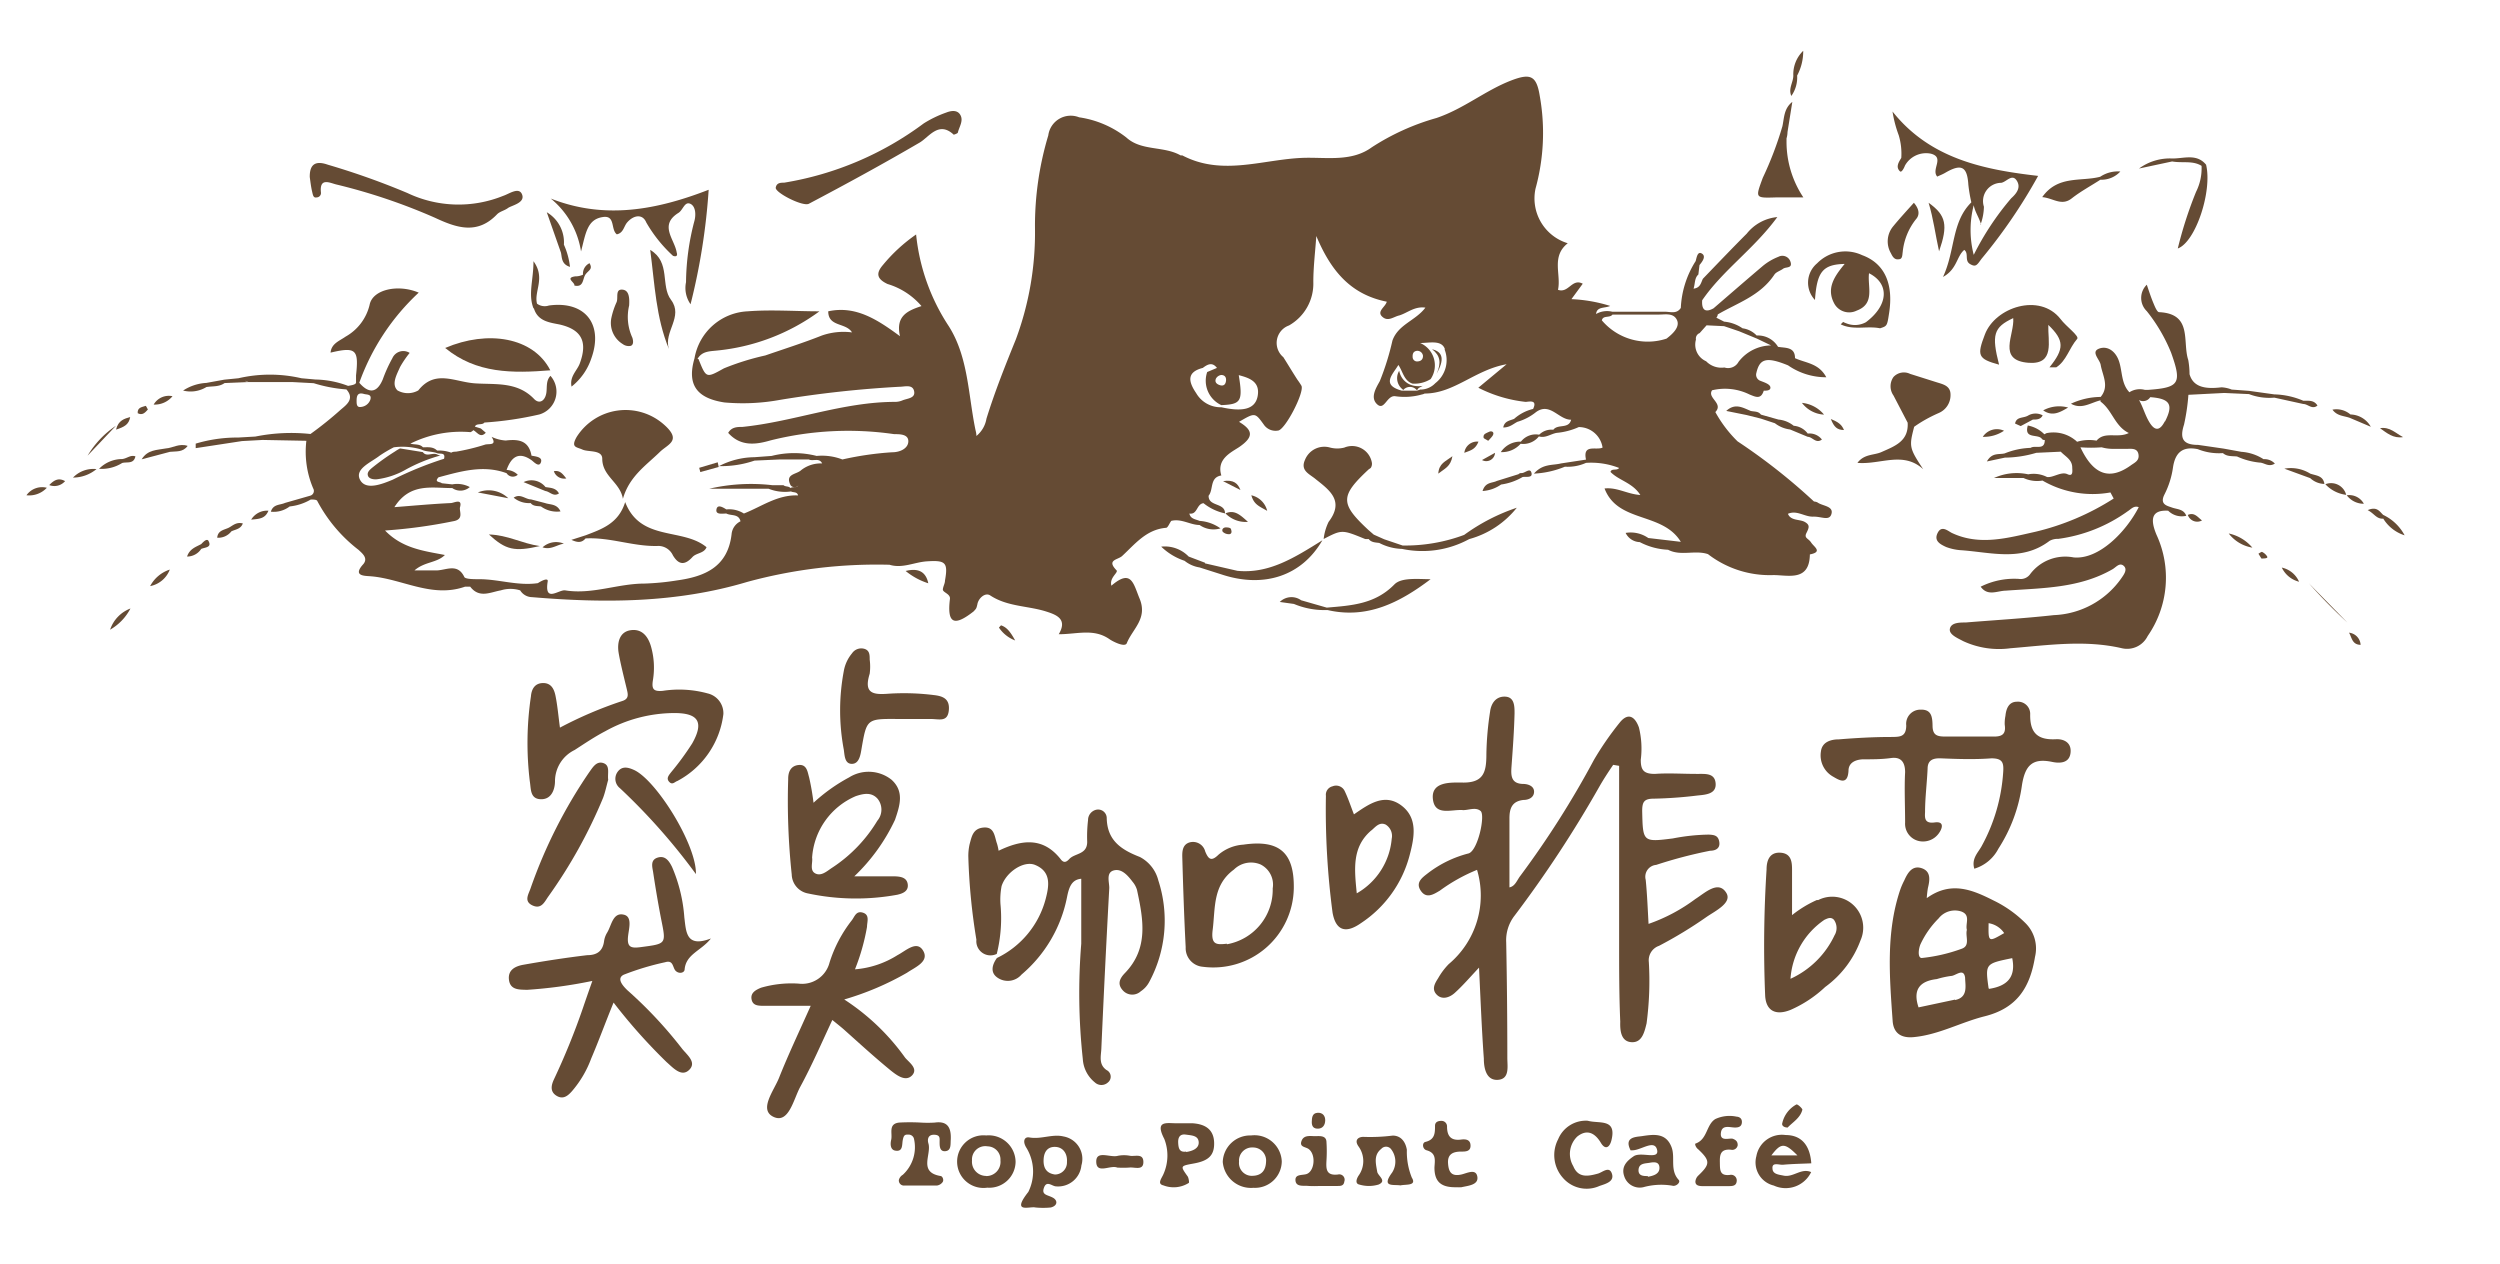 <svg id="圖層_1" data-name="圖層 1" xmlns="http://www.w3.org/2000/svg" viewBox="0 0 176.67 89.33"><defs><style>.cls-1{fill:#654b34;}</style></defs><title>LOGO</title><path class="cls-1" d="M98.88,26.2a1,1,0,0,0,.26,1.33.53.53,0,0,1,0,.06.63.63,0,0,1,1,0,.44.44,0,0,1,.15-.19l.25-.13a1.81,1.81,0,0,1-.56,0A1.3,1.3,0,0,1,98.88,26.2Z"/><path class="cls-1" d="M101.52,26.42c.56-1,.47-1.55-.32-1.74C101.78,25.12,101.87,25.63,101.52,26.42Z"/><path class="cls-1" d="M31.12,32.19a.69.69,0,0,1-.24-.08c-.33-.14-.74.2-1-.16l-1.61-.26a3.11,3.11,0,0,0-.35.21,16.45,16.45,0,0,0-1.65,1.18c-.16.14-.34.3-.27.53s.39.28.63.26a5.49,5.49,0,0,0,2-.66A11.29,11.29,0,0,1,31.12,32.19Z"/><path class="cls-1" d="M115.36,73.65c.68,0,.85-.71,1-1.33a22.75,22.75,0,0,0,.16-4.33,1.08,1.08,0,0,1,.72-1.15,30.21,30.21,0,0,0,3.37-2.05c.63-.43,1.82-1,1.38-1.7-.56-.9-1.49,0-2.18.44a12.27,12.27,0,0,1-3.31,1.76c-.06-1.08-.1-2.1-.2-3.11a.84.84,0,0,1,.74-1.06,32.6,32.6,0,0,1,3.81-1c.33,0,.72-.13.65-.61s-.37-.51-.75-.53a14.2,14.2,0,0,0-2.53.27c-2.13.27-2.12.25-2.17-1.93,0-.66.14-.88.83-.88a29.93,29.93,0,0,0,3.05-.22c.58-.06,1.37-.09,1.31-.86s-.78-.66-1.35-.67c-1,0-2-.07-2.94,0-.8,0-1-.27-1-1a6.23,6.23,0,0,0-.13-2.28c-.28-.78-.77-1.09-1.37-.33a21.43,21.43,0,0,0-1.81,2.62,65.47,65.47,0,0,1-5.19,8.18c-.24.3-.37.75-.78.83,0-1.66,0-3.28,0-4.89,0-.74.22-1.21,1-1.29.34,0,.73-.16.74-.57s-.42-.55-.73-.56c-.94,0-.91-.63-.86-1.3.09-1.23.18-2.46.21-3.69,0-.49,0-1.15-.66-1.18s-1,.48-1.07,1.07a21.62,21.62,0,0,0-.26,3c0,1.27-.19,2.06-1.78,2-.74,0-2.14-.07-2,1.17s1.34.7,2.14.78c.41,0,.88-.23,1.23.06s-.19,2.81-.85,3a7.93,7.93,0,0,0-2.85,1.38c-.38.3-.93.65-.53,1.25s.91.26,1.35,0a12.27,12.27,0,0,1,2.63-1.47,6.33,6.33,0,0,1-2,6.66,4.83,4.83,0,0,0-.75,1c-.23.36-.48.77-.1,1.16s.91.2,1.26-.11c.58-.52,1.09-1.12,1.73-1.8.11,2.27.19,4.36.34,6.43,0,.66.16,1.56,1,1.5s.66-.95.66-1.54q0-4.09-.08-8.18a2.83,2.83,0,0,1,.59-1.88A82.71,82.71,0,0,0,113,55.63c.3-.53.64-1.05,1-1.58l.42.07c0,4.15,0,8.3,0,12.46,0,1.87,0,3.75.08,5.62C114.48,72.82,114.54,73.65,115.36,73.65Z"/><path class="cls-1" d="M48.36,64.83a11,11,0,0,0-.87-3.57c-.19-.38-.46-.82-1-.66s-.4.64-.34,1c.17,1.13.36,2.26.58,3.39.35,1.74.36,1.7-1.44,1.94-.73.1-1,0-.9-.82.06-.51.3-1.33-.3-1.47-.78-.19-.87.75-1.18,1.26a1.57,1.57,0,0,0-.22.6c-.09.71-.5,1-1.19,1-1.52.18-3,.41-4.53.68-.55.1-1.1.36-1,1.08s.75.67,1.27.69a33.23,33.23,0,0,0,4.62-.63c-.25.71-.46,1.31-.66,1.9a49.68,49.68,0,0,1-2.06,5.07c-.17.37-.3.84.18,1.14s.82,0,1.11-.33a7.52,7.52,0,0,0,1.35-2.3c.54-1.26,1-2.54,1.58-3.95a39.19,39.19,0,0,0,3.75,4.21c.45.39,1.05,1.09,1.6.54s-.2-1.08-.54-1.53A30.12,30.12,0,0,0,44.36,70c-.36-.34-.81-.86-.28-1.12A19.05,19.05,0,0,1,47,68c.61-.19.52.4.76.62s.6.13.62-.1c.09-1.1,1.17-1.32,1.86-2.2C48.47,67,48.49,65.84,48.36,64.83Z"/><path class="cls-1" d="M145.29,52.24c-1.33.07-1.85-.48-1.82-1.79a.86.86,0,0,0-.94-.86c-.56,0-.76.48-.81,1a2.65,2.65,0,0,0-.05.63c.11.72-.25.85-.88.83-1.11,0-2.21,0-3.32,0-.54,0-.89-.07-.9-.74s-.08-1.19-.86-1.16a1,1,0,0,0-1,1.11c0,.85-.49.81-1.07.82-1.23,0-2.47.07-3.7.17-.54,0-1.18.17-1.26.86a1.72,1.72,0,0,0,.82,1.75c.42.24,1.07.7,1.13-.39,0-.57.48-.78,1-.81.68,0,1.36,0,2-.09s1,.21,1,1c-.06,1.19,0,2.38,0,3.57a1.25,1.25,0,0,0,1,1.3,1.37,1.37,0,0,0,1.36-.52c.26-.34.46-.9-.27-.8s-.7-.33-.68-.73c0-1,.13-2,.18-3.06,0-.6.36-.76.93-.74,1.19.05,2.39.09,3.58,0,.8,0,.88.32.83,1a12.51,12.51,0,0,1-1.53,5.22c-.25.45-.72.87-.51,1.58a2.83,2.83,0,0,0,1.7-1.41,11.06,11.06,0,0,0,1.67-4.51c.22-1.36.72-1.92,2.12-1.63.51.11,1.22.12,1.31-.63S145.82,52.21,145.29,52.24Z"/><path class="cls-1" d="M50,49a7.61,7.61,0,0,0-3.16-.18c-.66.06-.8-.12-.7-.75a5.44,5.44,0,0,0-.14-2.4c-.22-.75-.68-1.26-1.46-1.13s-.94.91-.82,1.61.36,1.66.56,2.49c.09.39.22.75-.34.91a28.42,28.42,0,0,0-4.37,1.87c-.11-.81-.17-1.53-.31-2.23-.09-.46-.29-.93-.89-.92s-.81.46-.85.94a22.5,22.5,0,0,0-.08,6c.09.52,0,1.25.78,1.27s1-.74,1-1.28A2.46,2.46,0,0,1,40.61,53c.71-.46,1.42-.94,2.17-1.33a10.08,10.08,0,0,1,4.88-1.28c1.72,0,2.09.66,1.26,2.14a20,20,0,0,1-1.5,2.05c-.15.2-.36.42-.13.67s.39,0,.58-.06a6.19,6.19,0,0,0,3.25-4.73A1.44,1.44,0,0,0,50,49Z"/><path class="cls-1" d="M64.45,76c.46-.49-.2-.91-.49-1.26a15.91,15.91,0,0,0-4.3-4.11,20.18,20.18,0,0,0,4.44-1.89c.55-.38,1.59-.78,1.14-1.55s-1.22,0-1.82.31a6.57,6.57,0,0,1-3,1,15.05,15.05,0,0,0,.85-3c0-.35.21-.84-.28-1s-.59.27-.79.53a9.4,9.4,0,0,0-1.58,3,2,2,0,0,1-2.19,1.48,7.73,7.73,0,0,0-2.65.29c-.36.15-.75.35-.67.81s.47.46.81.47c1.06,0,2.12,0,3.37,0-.78,1.75-1.56,3.39-2.23,5.07-.36.92-1.47,2.28-.39,2.78s1.41-1.27,1.89-2.14c.82-1.51,1.5-3.09,2.26-4.71.33.27.56.45.78.64,1.12,1,2.21,2,3.36,2.94C63.39,76,64,76.46,64.45,76Z"/><path class="cls-1" d="M40.75,30.88c-.43.76,0,.7.41.89s1.39,0,1.4.64c0,1.26,1.26,1.66,1.46,2.84.45-1.59,1.64-2.36,2.61-3.31.56-.55,1.57-.79.32-1.91A4.09,4.09,0,0,0,40.75,30.88Z"/><path class="cls-1" d="M66,49.12a17,17,0,0,0-3.17-.1c-1.13.09-1.81,0-1.37-1.41a3.84,3.84,0,0,0,0-1c0-.31,0-.63-.35-.75a.79.79,0,0,0-.9.31,2.67,2.67,0,0,0-.58,1.25,15,15,0,0,0,0,5.56c.06.41.06,1,.57,1s.61-.62.68-1.05c.37-2.14.36-2.14,2.61-2.12h.51v0c.59,0,1.19,0,1.78,0s1.18.24,1.27-.6S66.61,49.19,66,49.12Z"/><path class="cls-1" d="M42.62,53.92c-.49-.15-.75.34-1,.68a34.9,34.9,0,0,0-4.12,8.16c-.13.41-.51.92.12,1.22s.86-.24,1.11-.6a34.94,34.94,0,0,0,3.89-7c.16-.43.25-.89.36-1.27C42.92,54.63,43.14,54.08,42.62,53.92Z"/><path class="cls-1" d="M41.06,17.77c.33-1.25.42-2.26,1.53-2.43.92-.15.55.88,1,1.22.47-.1.49-.56.73-.84.45-.52,1.09-.63,1.35,0a9.9,9.9,0,0,0,1.89,2.36c.23.08.34,0,.26-.24-.15-.94-1.27-1.93.13-2.8.31-.19.43-.82.83-.64s.41.82.28,1.26a17.5,17.5,0,0,0-.58,4.28,2,2,0,0,0,.32,1.56,45,45,0,0,0,1.28-8.09c-3.61,1.4-7.31,2.14-11.16.62A6,6,0,0,1,41.06,17.77Z"/><path class="cls-1" d="M22.39,13.95a.31.31,0,0,0,.29-.35c-.11-1.06.6-.69,1.06-.57a41.26,41.26,0,0,1,7,2.36c1.54.72,3,1.21,4.39-.25.2-.2.53-.26.77-.44s1.21-.35,1-.94-.93-.05-1.34.08a8.4,8.4,0,0,1-6.77-.2,52.76,52.76,0,0,0-5.62-2c-.91-.32-1.29,0-1.28.87.05.36.09.7.16,1S22.14,14,22.39,13.95Z"/><path class="cls-1" d="M57.16,14.4C59.81,13,62.4,11.59,65,10.07c.67-.4,1.34-1.54,2.4-.55,0,0,.27-.08.29-.15.09-.4.4-.81.19-1.22s-.67-.33-1-.2a7.87,7.87,0,0,0-1.6.77,22.62,22.62,0,0,1-9.87,4.19c-.24,0-.53,0-.59.35S56.73,14.62,57.16,14.4Z"/><path class="cls-1" d="M49.18,61.77c.05-2.08-2.81-6.65-4.38-7.36-.42-.19-.84-.29-1.15.13a.84.84,0,0,0,.16,1.16A43.54,43.54,0,0,1,49.18,61.77Z"/><path class="cls-1" d="M31.46,24.59c2.21,1.82,4.76,1.79,7.43,1.58C37.7,23.83,34.47,23.3,31.46,24.59Z"/><path class="cls-1" d="M44.18,35.48c-.47,1.52-1.65,1.91-2.8,2.35l-1,.32c.43.2.73.22,1-.1,1.75-.1,3.42.6,5.17.53a1.14,1.14,0,0,1,1,.66c.42.71.86.7,1.38.13.28-.31.82-.25,1-.7C48.24,37.27,45.26,38.29,44.18,35.48Z"/><path class="cls-1" d="M137,29.19a1.37,1.37,0,0,0,.84-1.3c0-.6-.47-.72-.93-.86l-1.93-.61a1,1,0,0,0-1.17.22,1.13,1.13,0,0,0,0,1.31l1,1.92c.08,1.32-.92,1.66-1.86,2.08-.52.23-1.21.12-1.69.76,1.64.14,3.23-.85,4.65.45-1-1.51-1-1.61-.64-3C135.76,29.81,136.34,29.48,137,29.19Z"/><path class="cls-1" d="M66.06,79.33a7.85,7.85,0,0,1-1,0h0a13.82,13.82,0,0,0-1.52,0c-.79.09-.46.77-.56,1.21-.07.29-.07.7.27.77.58.11.48-.42.55-.76s.15-.38.41-.37a.39.39,0,0,1,.37.26,2.65,2.65,0,0,1-.78,2.58.6.6,0,0,0-.28.37.36.36,0,0,0,.4.39c.76,0,1.53,0,2.29,0a.6.6,0,0,0,.4-.24c.11-.15,0-.4-.12-.43-1.62-.26-.65-1.52-.88-2.3-.08-.26-.05-.63.4-.62s.39.25.39.52,0,.69.42.64.34-.5.37-.83C67.22,79.73,67,79.2,66.06,79.33Z"/><path class="cls-1" d="M111.46,80.32c.65-.52,1.22-.31,1.67.44.31.52.62.34.75-.19.38-1.56-.88-1.14-1.68-1.37a2.12,2.12,0,0,0-2.09,1.31,2.42,2.42,0,0,0,.35,2.74,2.21,2.21,0,0,0,2.57.56c.43-.15,1.07-.3.88-.87s-.68-.08-1,0c-.69.19-1.38.32-1.73-.53A1.7,1.7,0,0,1,111.46,80.32Z"/><path class="cls-1" d="M99.42,81.25c-.1-.58-.43-1-1-1a12.7,12.7,0,0,1-2.08.09c-.33,0-.66.21-.34.67a1.76,1.76,0,0,1,0,2.08c-.16.26-.23.56.06.62a2.36,2.36,0,0,0,1.36,0c.59-.26,0-.58-.09-.88-.09-.56-.29-1.19.28-1.64a.45.45,0,0,1,.68,0,1.43,1.43,0,0,1,.09,1.67c-.79,1.07.08.83.59.91.37-.09,1.17.05.8-.55A4.88,4.88,0,0,1,99.42,81.25Z"/><path class="cls-1" d="M122.71,78.91a2.38,2.38,0,0,0-1.49.17c-.65.4-.55,1.43-1.39,1.73-.09,0,0,.28.18.41.86.81.85,1.05,0,1.86a.66.66,0,0,0-.2.42c0,.27.24.31.45.32s.59,0,.89,0h1c.26,0,.55,0,.58-.35a.4.4,0,0,0-.49-.44c-.72.08-.69-.36-.7-.86s0-1,.79-.92a.39.39,0,0,0,.47-.32c0-.25-.11-.36-.33-.45s-.92.23-.86-.4.63-.4,1-.4c.23,0,.44-.05.48-.31S123,78.93,122.71,78.91Z"/><path class="cls-1" d="M103.27,83c-.68.15-.9-.15-.94-.8s.36-.82.94-.82c.29,0,.66,0,.65-.43s-.36-.46-.66-.42c-.74.1-1-.26-1-.92a.39.39,0,0,0-.4-.4c-.24,0-.44.08-.45.33,0,.52,0,1-.69,1.16-.24.07-.2.51.1.59.72.2.57.75.55,1.23,0,1.09.58,1.4,1.56,1.38a3.23,3.23,0,0,0,.34,0c.49-.11,1.23-.16,1.13-.75S103.67,82.91,103.27,83Z"/><path class="cls-1" d="M37.73,21.79c.27.91,1.1,1,1.81,1.14,1.57.36,2,1.22,1.43,2.76-.19.51-.73.91-.58,1.63a4.26,4.26,0,0,0,1.4-2c.87-2.42-.46-4.08-3-3.73a.92.92,0,0,1-.84-.13c-.23-.87.62-1.81-.25-3,0,1.34-.39,2.32,0,3.33Z"/><path class="cls-1" d="M125.53,13.95c.59,0,1.17,0,1.91,0A7.08,7.08,0,0,1,126.25,10l0-.22a1.67,1.67,0,0,0,.07-.45l.34-2.13c-.6.47-.57,1.12-.7,1.72a24.64,24.64,0,0,1-1.39,3.65C124.05,14,124,14,125.53,13.95Z"/><path class="cls-1" d="M94.55,83c-.86.1-.84-.42-.81-1a9.91,9.91,0,0,0,0-1.27c0-.48-.43-.45-.76-.44s-.83-.12-1,.33.26.41.5.58c.55.41.41,1.63-.19,1.78-.32.08-.79,0-.74.46s.59.33.94.37a7.58,7.58,0,0,0,.76,0h0c.42,0,.85,0,1.27,0,.21,0,.44,0,.48-.31A.38.38,0,0,0,94.55,83Z"/><path class="cls-1" d="M47.42,21.19c-.76-1,0-2.66-1.47-3.53.32,2.44.4,4.76,1.32,7C46.88,23.44,48.32,22.39,47.42,21.19Z"/><path class="cls-1" d="M101.1,40.93c-.89,0-2.06-.14-2.56.37-1.38,1.41-3.06,1.49-4.78,1.64l-1.81-.52a1.17,1.17,0,0,0-1.51.12l1,.14a5.59,5.59,0,0,0,2.37.43C96.62,43.76,98.92,42.58,101.1,40.93Z"/><path class="cls-1" d="M85.16,39.77,84,39.33a2.34,2.34,0,0,0-1.94-.7,4.32,4.32,0,0,0,1.65,1,2.24,2.24,0,0,0,1.06.47l1.54.49c3,1,5.68.12,7.14-2.41-2,1.25-3.78,2.37-6,2.16l-2.3-.53Z"/><path class="cls-1" d="M44,20.47c-.55-.06-.29.58-.43.89a5.3,5.3,0,0,0-.36,1.08A1.75,1.75,0,0,0,44,24.31a.72.72,0,0,0,.58.13c.21-.09.17-.37.11-.57a3.51,3.51,0,0,1-.23-2.28C44.49,21.08,44.47,20.52,44,20.47Z"/><path class="cls-1" d="M134.19,18.32c.26,0,.24-.32.27-.51a4.42,4.42,0,0,1,.94-2.32c.27-.3.24-.71-.15-1.16-.52.58-1,1.1-1.46,1.66a1.66,1.66,0,0,0-.16,1.91C133.74,18.13,133.88,18.38,134.19,18.32Z"/><path class="cls-1" d="M146.43,14c.63-.49,1.34-.87,2-1.3a1.81,1.81,0,0,0,1.41-.58,2.23,2.23,0,0,0-1.42.37c-1.36.36-3-.12-4.1,1.44C145.11,14,145.69,14.6,146.43,14Z"/><path class="cls-1" d="M79.87,81.68a2.25,2.25,0,0,0-.88,0c-.53.15-1.55-.43-1.52.44s1,.19,1.48.39a6.73,6.73,0,0,0,.85,0c.37-.05,1,.24,1-.39S80.23,81.73,79.87,81.68Z"/><path class="cls-1" d="M103.85,38.09a6.48,6.48,0,0,0,3.34-2.21,13.76,13.76,0,0,0-3.72,1.92,11.91,11.91,0,0,1-4.35.75l-1.3-.44-.74-.33-.38-.33c-2-1.86-2-2.39,0-4.26.06-.06.16-.09.19-.16a.53.53,0,0,0,.06-.32A1.42,1.42,0,0,0,95,31.63a2,2,0,0,1-1,0,1.47,1.47,0,0,0-1.78.87c-.35.78.34,1,.78,1.38,1,.79,2,1.54.89,3a3.7,3.7,0,0,0-.35,1.21c1.29-.67,1.29-.67,2.93,0a1.09,1.09,0,0,0,.25,0c.19.25.48.24.75.28h0a3.71,3.71,0,0,0,1.61.42,6.9,6.9,0,0,0,4.72-.68Z"/><path class="cls-1" d="M136.29,14.33c.34,1.11.48,2.26.74,3.43C137.67,15.92,137.54,15.22,136.29,14.33Z"/><path class="cls-1" d="M38.15,38.59c-1.3-.19-2.25-.78-3.6-.82C35.75,38.87,36.35,39,38.15,38.59Z"/><path class="cls-1" d="M165.89,44l-2.72-2.77A38.45,38.45,0,0,0,165.89,44Z"/><path class="cls-1" d="M127.37,78.42c0-.09-.33-.4-.42-.37a2,2,0,0,0-1,1.32c-.05.15.09.31.38.31C126.68,79.31,127.23,79,127.37,78.42Z"/><path class="cls-1" d="M92.7,79.3c0,.3.13.47.45.46s.49-.25.5-.57-.17-.58-.55-.55S92.71,79,92.7,79.3Z"/><path class="cls-1" d="M33.77,34.8l2.15.41A2,2,0,0,0,33.77,34.8Z"/><path class="cls-1" d="M126.76,30.09a2,2,0,0,0-1.08-.44l-1.24-.35c-.18-.25-.47-.2-.72-.26-.56-.23-1.1-.58-1.73,0l1.44.29,1,.25,1,.33a2.19,2.19,0,0,0,1.07.44l1.25.52c.33,0,.58.51,1,.19a1.1,1.1,0,0,0-1-.42A1.36,1.36,0,0,0,126.76,30.09Z"/><path class="cls-1" d="M6.19,32.2l2-2.11A6.67,6.67,0,0,0,6.19,32.2Z"/><path class="cls-1" d="M64,40.35a4.83,4.83,0,0,0,1.6.87C65.42,40.35,64.84,40.14,64,40.35Z"/><path class="cls-1" d="M169.82,30.89c-.52-.27-.94-.75-1.63-.63C168.68,30.6,169.12,31,169.82,30.89Z"/><path class="cls-1" d="M86.6,36.28a2,2,0,0,0,1.59.6C87.64,36.38,87.23,36,86.6,36.28Z"/><path class="cls-1" d="M86.6,36.28h0s0,0,0,0Z"/><path class="cls-1" d="M168.42,36.39c-.25-.22-.43-.63-1.1-.34.47.24.62.64,1.1.6h0a2.74,2.74,0,0,0,1.51,1.18A3.32,3.32,0,0,0,168.42,36.39Z"/><path class="cls-1" d="M158.4,31.93l-1.27-.23-1.79-.26c-1.07,0-1.32-.44-1-1.43a14.48,14.48,0,0,0,.31-2.11l2.53-.13,1.75.08a4,4,0,0,0,1.79.25l2.05.45h0c.33,0,.62.42,1,.11-.25-.41-.64-.33-1-.34a5.53,5.53,0,0,0-2.05-.45l-1.79-.25-1.22-.09a2.29,2.29,0,0,0-.72-.16c-1.13.14-2,0-2.26-.93q0-.49-.09-1c-.43-1.28.33-3.27-2.06-3.38-.14,0-.3-.39-.39-.61-.18-.42-.32-.86-.48-1.33a1.3,1.3,0,0,0,0,1.87,11.72,11.72,0,0,1,1.72,2.94c.77,2.16.59,2.46-1.61,2.62l-.25,0a1.37,1.37,0,0,0-1.09.17c-.58-.61-.49-1.45-.73-2.18s-.83-1.13-1.42-.9.05.75.12,1.14c.13.76.63,1.51,0,2.27a5.06,5.06,0,0,0-2.1.48c.76.43,1.4-.08,2.09-.24,0,0,0,.06,0,.09.83.6,1,1.74,2,2.22-.8.4-1.7-.15-2.28.54a3,3,0,0,0-1.38.08.93.93,0,0,0-.16-.14,2.44,2.44,0,0,0-2-.47l-.15.08a2.22,2.22,0,0,0-1.17-.62c-.29,1,.74.56,1,.95a.21.21,0,0,0,.2.07c0,.77-.67.34-1,.56a5.32,5.32,0,0,0-1.83.39c-.4.1-.9-.08-1.26.57l1.27-.27A8,8,0,0,0,143.9,32l1.73-.08c.31.33.79.55.81,1.08,0,.23.1.72-.34.51s-1,.26-1.44.2a2.08,2.08,0,0,0-1.33-.19,3.85,3.85,0,0,0-2.42.26H143a2.27,2.27,0,0,0,1.34.18,7.06,7.06,0,0,0,4.8.84l.23.43h0a17.89,17.89,0,0,1-5.58,2.36c-1.89.42-3.9,1-5.86.07-.28-.14-.72-.56-1,0s.17.8.61,1a3.75,3.75,0,0,0,1,.22c2.14.14,4.33.84,6.3-.66a1.21,1.21,0,0,1,.62-.14,10.86,10.86,0,0,0,4.9-1.95c.23-.14.43-.42.78-.29-.88,1.72-2.81,3.73-4.61,3.55a3.1,3.1,0,0,0-3.06,1.18.82.82,0,0,1-.79.34,5.3,5.3,0,0,0-2.71.55c.5.7,1.17.29,1.78.28,2.58-.19,5.2-.16,7.55-1.52.24-.14.49-.49.78-.23s0,.63-.18.89a6.12,6.12,0,0,1-4.76,2.59c-2.07.23-4.15.35-6.23.52-.42,0-1,0-1.11.42s.53.68.92.89a6,6,0,0,0,3.36.51c2.62-.21,5.24-.61,7.87,0a1.62,1.62,0,0,0,1.82-.86,7.23,7.23,0,0,0,.63-7.15c-.51-1.21-.28-1.77.82-1.71a1.36,1.36,0,0,0,1.28.36c-.18-.48-.64-.45-1-.58s-.9-.22-.54-.93a6.08,6.08,0,0,0,.6-1.9c.16-1.08.69-1.51,1.75-1.3a4,4,0,0,0,1.78.28c.29.26.66.2,1,.24a5,5,0,0,0,1.59.43c.33,0,.64.35,1.08.07a1,1,0,0,0-.8-.31A3.3,3.3,0,0,0,158.4,31.93Zm-7.81.95c-1.51,1.09-2.66.68-3.57-1.27a10,10,0,0,0,1.5,0,2.85,2.85,0,0,0,.77.11c.34,0,.68,0,1,0s.75-.07.83.38S150.87,32.68,150.59,32.88Zm2.39-3.1c-.33.64-.68.72-1.08.07-.31-.5-.45-1.08-.74-1.58a.59.59,0,0,0,.79-.2l.05,0C153.36,28.18,153.6,28.6,153,29.78Z"/><path class="cls-1" d="M164.33,34.22a2.41,2.41,0,0,0,1.47.75A1.1,1.1,0,0,0,164.33,34.22Z"/><path class="cls-1" d="M164.29,34.22h0Z"/><path class="cls-1" d="M165.8,35v0l0,0Z"/><path class="cls-1" d="M155.58,11.72a3.73,3.73,0,0,1-.39,1.84,28.38,28.38,0,0,0-1.29,4c1.26-.46,2.45-4.05,2-5.92h0c-.67-.81-1.57-.43-2.39-.44a3.69,3.69,0,0,0-2.35.71l2.34-.5C154.23,11.54,154.95,11.33,155.58,11.72Z"/><path class="cls-1" d="M1.87,35a1.71,1.71,0,0,0,1.44-.53A1.35,1.35,0,0,0,1.87,35Z"/><path class="cls-1" d="M127.34,28.47a2.09,2.09,0,0,0,1.56.83A2.32,2.32,0,0,0,127.34,28.47Z"/><path class="cls-1" d="M144.39,29c.65.46,1.2.13,1.76-.2A2.36,2.36,0,0,0,144.39,29Z"/><path class="cls-1" d="M40.28,18.86a5.26,5.26,0,0,0-.43-1.57h0A2.47,2.47,0,0,0,38.64,15l1,2.85C39.72,18.19,39.66,18.67,40.28,18.86Z"/><path class="cls-1" d="M10.61,41.42A1.87,1.87,0,0,0,12,40.25,2.42,2.42,0,0,0,10.61,41.42Z"/><path class="cls-1" d="M157.5,37.7a2.64,2.64,0,0,0,1.67,1A3,3,0,0,0,157.5,37.7Z"/><path class="cls-1" d="M7.78,44.5A3.71,3.71,0,0,0,9.22,43,2.43,2.43,0,0,0,7.78,44.5Z"/><path class="cls-1" d="M9.2,29.47c-.41.12-.84.23-1,.89C8.79,30.17,9.11,30,9.2,29.47Z"/><path class="cls-1" d="M40.65,19.53c-.75.11,0,.43-.06.65.68.15.57-.49.79-.79s.53-.36.28-.79a.82.82,0,0,0-.46.81h0A1.24,1.24,0,0,1,40.65,19.53Z"/><path class="cls-1" d="M50.72,32.67l-1.31.39.08.3L50.79,33Z"/><path class="cls-1" d="M39.61,36.14c-.25-.55-.73-.46-1.09-.59l-1-.26c-.39,0-.75-.44-1.22-.12a1.7,1.7,0,0,0,1.2.38c.19.24.47.2.73.24A1.91,1.91,0,0,0,39.61,36.14Z"/><path class="cls-1" d="M154.57,36.4h0v0h0v0Z"/><path class="cls-1" d="M16.08,37.33c-.31.13-.69.19-.73.67a1.17,1.17,0,0,0,1-.45c.28-.14.66-.15.81-.56C16.64,36.86,16.4,37.21,16.08,37.33Z"/><path class="cls-1" d="M11.72,31.69c-.61.12-1.28.07-1.71.77l2-.53c.43-.05.91.05,1.25-.42C12.66,31.31,12.21,31.66,11.72,31.69Z"/><path class="cls-1" d="M88.43,35c.18.65.54.77,1.12,1.1A1.49,1.49,0,0,0,88.43,35Z"/><path class="cls-1" d="M3.48,34.28A1,1,0,0,0,4.6,34C4.17,33.76,3.85,33.89,3.48,34.28Z"/><path class="cls-1" d="M142.4,29.93s.26.12.4.18l.86-.46c.26,0,.55,0,.69-.3a1.06,1.06,0,0,0-1,0C143,29.58,142.51,29.41,142.4,29.93Z"/><path class="cls-1" d="M140.12,30.87a2.55,2.55,0,0,0,1.5-.43A1.19,1.19,0,0,0,140.12,30.87Z"/><path class="cls-1" d="M5.16,33.75a2.62,2.62,0,0,0,1.66-.6A2,2,0,0,0,5.16,33.75Z"/><path class="cls-1" d="M127,5.34a3.63,3.63,0,0,0,.43-1.75,2.31,2.31,0,0,0-.7,1.75c0,.48-.37.92-.14,1.44A2.25,2.25,0,0,0,127,5.34Z"/><path class="cls-1" d="M101.64,33.47c.45-.36.87-.48,1-1.23C102.14,32.62,101.69,32.74,101.64,33.47Z"/><path class="cls-1" d="M161.43,33.12l1.83.67a1.53,1.53,0,0,0,1,.41c-.08-.6-.61-.59-1-.73A2.59,2.59,0,0,0,161.43,33.12Z"/><path class="cls-1" d="M164.31,34.2h0v0Z"/><path class="cls-1" d="M105.65,32l-.92.51A.62.62,0,0,0,105.65,32Z"/><path class="cls-1" d="M167.54,30.16a1.69,1.69,0,0,0-1.44-.87,1.51,1.51,0,0,0-1.27-.34c.34.47.84.43,1.25.59Z"/><path class="cls-1" d="M165.84,35a1.5,1.5,0,0,0,1.21.6A1.18,1.18,0,0,0,165.84,35Z"/><path class="cls-1" d="M165.81,35h0l0,0Z"/><path class="cls-1" d="M86.43,34l1.23.63C87.48,34.17,87.19,33.88,86.43,34Z"/><path class="cls-1" d="M17.75,36.72c.65-.05,1-.1,1.22-.63A1.32,1.32,0,0,0,17.75,36.72Z"/><path class="cls-1" d="M155.61,36.78c-.3-.23-.54-.6-1-.39A.7.7,0,0,0,155.61,36.78Z"/><path class="cls-1" d="M70.6,44.36a2.39,2.39,0,0,0,1.14.9c-.37-.67-.62-.94-1-1.07C70.67,44.27,70.59,44.34,70.6,44.36Z"/><path class="cls-1" d="M166,44.71c.2.33.21.85.82.86A.92.92,0,0,0,166,44.71Z"/><path class="cls-1" d="M103.48,32c.44-.17.78-.23,1-.79A.91.91,0,0,0,103.48,32Z"/><path class="cls-1" d="M10.86,28.59A1.62,1.62,0,0,0,12.19,28,1.23,1.23,0,0,0,10.86,28.59Z"/><path class="cls-1" d="M105.22,30.52c-.17.09-.42.13-.38.4,0,.07.16.12.33.23.13-.16.32-.3.36-.47S105.39,30.43,105.22,30.52Z"/><path class="cls-1" d="M39.14,33.3a.77.77,0,0,0,.88.51C39.79,33.54,39.6,33.21,39.14,33.3Z"/><path class="cls-1" d="M10.45,28.94s-.13-.26-.15-.26c-.25.09-.6.1-.57.52C10.07,29.38,10.26,29.15,10.45,28.94Z"/><path class="cls-1" d="M159.85,39c-.05,0-.17.08-.25.13l.21.34c.39,0,.47-.05.39-.17A.88.88,0,0,0,159.85,39Z"/><path class="cls-1" d="M161.25,40.11a1.85,1.85,0,0,0,1.22,1A1.73,1.73,0,0,0,161.25,40.11Z"/><path class="cls-1" d="M39.5,34.87c-.21-.4-.6-.39-.95-.45A1.27,1.27,0,0,0,37,34.07l1.54.63C38.86,34.74,39.11,35.13,39.5,34.87Z"/><path class="cls-1" d="M8.64,32.44A2.29,2.29,0,0,0,7,33.13a2.73,2.73,0,0,0,1.63-.41c.33-.1.82.1.94-.47C9.22,32.13,9,32.39,8.64,32.44Z"/><path class="cls-1" d="M108.23,33.43c-.09-.41-.45,0-.69,0-.07,0-.15,0-.23.08l-1.54.48c-.32.16-.8.06-1,.71a2.58,2.58,0,0,0,1.31-.46,4.12,4.12,0,0,0,1.52-.53C107.84,33.67,108.31,33.79,108.23,33.43Z"/><path class="cls-1" d="M14.22,38.45h0c-.37.2-.82.33-1,.88a1.19,1.19,0,0,0,1-.54c.25-.11.75-.09.53-.53C14.65,38,14.38,38.28,14.22,38.45Z"/><path class="cls-1" d="M129.38,29.61c.23.57.44.77.93.78C130.15,30,129.9,29.82,129.38,29.61Z"/><path class="cls-1" d="M81.86,62.23a2.58,2.58,0,0,0-1.31-1.67c-1.34-.52-2.32-1.18-2.34-2.78a.61.61,0,0,0-.73-.56.75.75,0,0,0-.59.74,9.83,9.83,0,0,0-.06,1.53c0,.92-.88.79-1.27,1.22-.17.18-.37.33-.61,0-1.25-1.58-2.76-1.37-4.38-.59a3.72,3.72,0,0,0-.11-.49c-.18-.49-.17-1.21-.94-1.15s-.85.64-1,1.18a3.82,3.82,0,0,0-.09.89A43.19,43.19,0,0,0,69,66.41a1,1,0,0,0,1.44,1,10.49,10.49,0,0,0,.26-3.53,5.1,5.1,0,0,1,.08-1.26c.32-1,1.57-1.82,2.36-1.5,1.16.47,1,1.47.76,2.39a6.46,6.46,0,0,1-3.45,4.19c-.33.46-.48,1,0,1.36a1.28,1.28,0,0,0,1.74-.19,9.59,9.59,0,0,0,3.22-5.5c.14-.69.33-1.21,1-1.27,0,1.55,0,3.07,0,4.59a43.19,43.19,0,0,0,.11,8.15,2.29,2.29,0,0,0,.85,1.65.68.68,0,0,0,.93,0,.52.52,0,0,0-.1-.87c-.58-.4-.39-1-.37-1.52q.25-5.67.56-11.35c0-.43-.24-1.09.32-1.24s1,.37,1.34.82a1.56,1.56,0,0,1,.3.56c.44,2.06.84,4.12-.85,5.87-.36.37-.57.77-.15,1.23a.89.89,0,0,0,1.27.06,1.79,1.79,0,0,0,.59-.65A9.14,9.14,0,0,0,81.86,62.23Z"/><path class="cls-1" d="M39.85,38.42a1.42,1.42,0,0,0-1.51.26C38.94,38.88,39.36,38.49,39.85,38.42Z"/><path class="cls-1" d="M87,37.43c0-.13-.2-.16-.37-.16s-.32.14-.22.31a.62.62,0,0,0,.43.17C86.95,37.76,87.09,37.68,87,37.43Z"/><path class="cls-1" d="M145.61,22.54c-1.47-1.87-4.61-.83-5.34,1.09-.57,1.49-.51,1.73,1,2.14-.54-2.11-.39-2.64,1-3.29.11,1.17-1.18,3,1.11,3.16,1.85.12,1.33-1.52,1.37-2.68,1.14,1.1,1.14,1.69.08,3,.16,0,.36,0,.48,0,.72-.46.91-1.35,1.47-2C147,23.77,146,23.07,145.61,22.54Z"/><path class="cls-1" d="M130.36,18.65c-.7.85-1.34,1.72-.72,2.83a1.2,1.2,0,0,0,1.57.47c1.32-.49.75-1.69.87-2.64,1.48.75,1.36,2.28-.22,3.46a1.61,1.61,0,0,1-1.38.08,1.44,1.44,0,0,1-.23-.1l-.17.17c.89.44,1.86.09,2.78.28.5-.16.5-.16.64-1.08.32-2.07-.32-3.51-1.91-4.09a2.79,2.79,0,0,0-3.18.58,1.78,1.78,0,0,0-.15,2.59C128.4,19.2,128.81,18.69,130.36,18.65Z"/><path class="cls-1" d="M140.89,63.64c-1.47-.74-3-1.42-4.73-.17a7,7,0,0,1,.08-.71c.14-.57.23-1.19-.45-1.41s-1,.38-1.22.87a5.16,5.16,0,0,0-.3.7c-1,3-.74,6.13-.52,9.23.06.87.61,1.23,1.5,1.14,1.77-.17,3.32-1.05,5-1.47,2.32-.58,3.21-2.07,3.56-4.2a2.52,2.52,0,0,0-.64-2.35A8.31,8.31,0,0,0,140.89,63.64Zm-2.73,7-2.58.55c-.42-1.25.08-1.86,1.29-2a6.3,6.3,0,0,1,1-.22c.33,0,.9-.61,1,.12C138.88,69.65,139.1,70.48,138.16,70.67Zm.84-4.94c-.14.46.27,1.13-.38,1.35a11.69,11.69,0,0,1-2.81.65c-.32,0-.23-.68-.08-1A6.39,6.39,0,0,1,137,64.9a1.46,1.46,0,0,1,1.59-.49C139.3,64.66,138.86,65.29,139,65.73Zm1.53-.46a1.62,1.62,0,0,1,1.1.7C140.51,66.59,140.51,66.59,140.53,65.28Zm0,4.6c-.24-1.74-.24-1.74,1.67-2.13C142.48,69.09,141.8,69.69,140.57,69.88Z"/><path class="cls-1" d="M63,55.1a2.6,2.6,0,0,0-3-.16,12.17,12.17,0,0,0-2.51,1.79,17.05,17.05,0,0,0-.31-1.79c-.11-.37-.15-.93-.73-.88s-.76.51-.75,1a49.17,49.17,0,0,0,.25,6.74,1.4,1.4,0,0,0,1.16,1.34,16.22,16.22,0,0,0,6.3.09c.35-.08.8-.23.74-.73s-.52-.55-.88-.57c-.87,0-1.74,0-2.9,0a13.3,13.3,0,0,0,2.88-4C63.59,56.93,63.92,55.93,63,55.1ZM62,58a10.32,10.32,0,0,1-3.24,3.35c-.34.23-.74.59-1.15.37s-.16-.76-.22-1.11a5.09,5.09,0,0,1,3.09-4.35c.52-.17,1.1-.31,1.54.19A1.22,1.22,0,0,1,62,58Z"/><path class="cls-1" d="M128.4,63.6a8,8,0,0,0-1.76,1.07c0-1.15,0-2.15,0-3.15,0-.51,0-1.2-.8-1.26s-1,.57-1,1.18a85.3,85.3,0,0,0-.1,8.92c.06,1.09.76,1.43,1.81,1a8.58,8.58,0,0,0,2.43-1.61,7.13,7.13,0,0,0,2.5-3.3,2.19,2.19,0,0,0-3-2.84Zm1.26,2.46a6.35,6.35,0,0,1-3.13,3.11A5.5,5.5,0,0,1,128.93,65c.24-.11.46-.22.67,0A1,1,0,0,1,129.67,66.05Z"/><path class="cls-1" d="M87.86,59.69a3,3,0,0,0-1.74.7c-.5.49-.71.37-.95-.22a.89.89,0,0,0-1.1-.64c-.51.15-.53.64-.52,1.05.06,2.12.13,4.24.24,6.36A1.32,1.32,0,0,0,85,68.32a5.69,5.69,0,0,0,6.43-5.54C91.47,60.23,90.39,59.32,87.86,59.69Zm-1.16,7c-.75.09-1.14.07-1-1,.19-1.55,0-3.14,1.5-4.24a1.72,1.72,0,0,1,1.88-.36,1.59,1.59,0,0,1,.86,1.69A3.92,3.92,0,0,1,86.7,66.73Z"/><path class="cls-1" d="M99.61,60.46c.33-1.25.62-2.64-.58-3.54s-2.32-.08-3.35.63c-.22-.56-.4-1.12-.65-1.64a.67.67,0,0,0-.87-.34.61.61,0,0,0-.46.67,55.46,55.46,0,0,0,.47,8.26c.23,1.27.93,1.49,2,.74A8.23,8.23,0,0,0,99.61,60.46Zm-2.69-1.78c.29-.25.56-.61,1-.41a.94.94,0,0,1,.43,1,4.93,4.93,0,0,1-2.47,3.86C95.71,61.41,95.53,59.86,96.91,58.68Z"/><path class="cls-1" d="M134.36,11.16c-.19.31-.41.65-.09.95.11.1.28-.22.35-.41a1.71,1.71,0,0,1,1.83-.84c1,.26,0,1.11.45,1.62.19-.09.38-.16.55-.26,1.16-.68,1.57-.46,1.65.84a10.92,10.92,0,0,0,.21,1.24c-1.41,1.4-1.12,3.36-2,5.27,1-.55.95-1.45,1.5-1.91.34.25,0,.76.41,1s.49.07.81-.37a37.46,37.46,0,0,0,4-5.86c-3.83-.44-7.63-1.2-10.29-4.55a8.45,8.45,0,0,0,.44,1.68A4.51,4.51,0,0,1,134.36,11.16Zm5.6,4.71a3.88,3.88,0,0,0,.24-1.26,1.29,1.29,0,0,1,1.22-1.69c.37-.06.76-.66,1.09-.17s0,.92-.38,1.26a19.61,19.61,0,0,0-2.65,4,7,7,0,0,1,0-3.51C139.57,15,139.87,15.38,140,15.88Z"/><path class="cls-1" d="M75.15,80.31c-.78-.19-1.58.22-2.41.07-.34-.06-.49.26-.22.71a3.23,3.23,0,0,1,.15,3.14c-1.23,1.56.1,1,.5,1.1a5.5,5.5,0,0,0,1.09,0c.48-.12.51-.5.13-.7s-.81-.18-.61-.71.58-.07.87-.08a1.65,1.65,0,0,0,1.77-1.48A1.61,1.61,0,0,0,75.15,80.31ZM74.55,83c-.63-.09-.83-.5-.8-1.07s.31-.91.85-.88.84.49.8,1.06A.85.85,0,0,1,74.55,83Z"/><path class="cls-1" d="M84.29,79.38l-.63,0h-.51c-.71,0-1.56-.22-.87,1.11a3.23,3.23,0,0,1-.06,2.48c-.13.31-.47.69,0,.8A2,2,0,0,0,84,83.6c.06,0,0-.34-.06-.45-.54-.76-.55-.75.43-.93s1.46-.53,1.43-1.48S85.14,79.44,84.29,79.38Zm-.47,2c-.47.07-.54-.23-.56-.62s.13-.64.54-.58.88.06.91.53S84.23,81.35,83.82,81.41Z"/><path class="cls-1" d="M118.14,81.11c-.39-1.1-1.31-.94-2.12-.82-.43.06-1.27.06-.79,1h.13c.62,0,1.59-.82,1.75,0,.12.67-1.09.1-1.63.4h0c-.53.35-.94.77-.69,1.46a1.15,1.15,0,0,0,1.33.75,4.76,4.76,0,0,1,2.06-.11c.26.08.61-.24.45-.41C118,82.7,118.39,81.84,118.14,81.11Zm-1.69,2c-.29,0-.65,0-.66-.39,0-.53.46-.49.79-.55s.69-.08.69.37S116.79,83.1,116.45,83.16Z"/><path class="cls-1" d="M88.41,80.24a1.94,1.94,0,0,0-2,1.87,2,2,0,0,0,2.17,1.83,1.89,1.89,0,0,0,2-1.87A1.93,1.93,0,0,0,88.41,80.24Zm.15,2.85a.91.91,0,0,1-1-1,.93.93,0,0,1,1-1,.92.92,0,0,1,.91,1C89.45,82.68,89.18,83.06,88.56,83.09Z"/><path class="cls-1" d="M69.69,80.24a1.86,1.86,0,1,0,.08,3.69,1.86,1.86,0,0,0,2-1.82A1.9,1.9,0,0,0,69.69,80.24Zm0,2.86a1,1,0,0,1-1-1.09.94.94,0,0,1,1.1-1,.93.93,0,0,1,.91,1A1,1,0,0,1,69.7,83.11Z"/><path class="cls-1" d="M126,82.31c.67-.06,1.34-.07,2-.1-.09-1.28-.7-2-1.82-2a1.83,1.83,0,0,0-2.06,1.49,1.68,1.68,0,0,0,1.23,2.08,2,2,0,0,0,2.64-.95c-.7-.31-1.26.39-1.94.25-.34-.07-.77-.1-.79-.48C125.2,82.1,125.7,82.33,126,82.31Zm-.82-.66c.68-.9.94-.91,1.84,0Z"/><path class="cls-1" d="M69.07,42.7c.07-.42.55-.86.91-.62,1.23.81,2.69.72,4,1.15.75.24,1.45.56.84,1.59,1.32,0,2.48-.43,3.6.36.2.14,1.08.6,1.21.27.4-1,1.48-1.73.91-3.13-.45-1.08-.58-2.15-2-.93-.16-.58.52-.93.36-1.09-.72-.74.08-.73.39-1,.92-.85,1.71-1.88,3.11-2,.13,0,.24-.32.37-.49.72-.18,1.34.29,2,.29a1.72,1.72,0,0,0,1.48.24,2.88,2.88,0,0,0-1.48-.53c-.28-.12-.64-.13-.72-.52.58.1.5-.68,1-.73a3.62,3.62,0,0,0,1.52.72c0-.78-1.18-.46-1.16-1.25h0c.36-.44.06-1.29.9-1.43-.35-1.14.65-1.61,1.25-2,1.05-.72,1-1.19,0-1.79,1.13-.66,1.13-.66,1.74.18a1,1,0,0,0,1,.44c.5,0,1.9-2.72,1.67-3.17a4.93,4.93,0,0,0-.28-.42c-.35-.54-.67-1.08-1-1.6A1.31,1.31,0,0,1,91.09,23a3.4,3.4,0,0,0,1.72-3.07c0-1.09.14-2.17.21-3.25C94,19,95.34,20.79,98,21.32c-.09.37-.73.68-.32,1.06s.8,0,1.21-.09c.58-.18,1.08-.66,1.84-.55-.7.93-1.92,1.18-2.33,2.33a18.43,18.43,0,0,1-.89,2.86c-.25.46-.71,1.16-.19,1.64S98,27.92,98.6,28a4.47,4.47,0,0,0,1.87-.12.76.76,0,0,0,.21-.07c2.08,0,3.56-1.68,5.79-2.07l-2,1.66a9.61,9.61,0,0,0,3.34,1c.2,0,.87-.2.53.5a3.1,3.1,0,0,0-1.34.7c-.3.13-.68.14-.77.61.47,0,.72-.26,1-.4a3.77,3.77,0,0,0,1.32-.69c1-.72,1.61.56,2.48.54-.17.68-.94.28-1.26.71a1.22,1.22,0,0,0-1,.35,1.33,1.33,0,0,0-1.29.49,1.64,1.64,0,0,0-1.42.74,1.76,1.76,0,0,0,1.4-.59h0a1.4,1.4,0,0,0,1.29-.52c.47.14.84-.18,1.26-.25a4.89,4.89,0,0,0,1.56-.41,1.7,1.7,0,0,1,1.68,1.45c-.43.22-1.42-.29-1.17.85l-1.77.27c-.59.15-1.28,0-1.91.72a6.5,6.5,0,0,0,2.19-.49,3.14,3.14,0,0,0,1.49-.27,5.41,5.41,0,0,1,2.34.36c-.17.22-.53,0-.61.28.59.61,1.55.75,2.11,1.63-.93-.06-1.64-.56-2.53-.46.94,2.46,4.09,1.64,5.39,3.77l-2.3-.27a2.17,2.17,0,0,0-1.6-.36,1.15,1.15,0,0,0,1,.65,4.74,4.74,0,0,0,2,.54c.9.47,1.9,0,2.82.31a7.15,7.15,0,0,0,4.62,1.48c1.06,0,2.55.47,2.58-1.46.93-.18.29-.53.09-.84s-.52-.3-.33-.68.25-.56-.11-.77-1-.07-1.2-.58c.63-.28,1.18.22,1.78.2s1.16.34,1.3-.21-.66-.54-1-.8a.7.7,0,0,0-.24-.06,42,42,0,0,0-5.4-4.25,8.88,8.88,0,0,1-1.57-2.07c.6-.62-.6-1-.23-1.54a3.91,3.91,0,0,1,2.65.3c.41.16.8.38,1-.27.18,0,.5,0,.47-.24s-.48-.36-.76-.48a.46.46,0,0,1-.23-.54c.23-1,.7-1.16,2.24-.53a4.7,4.7,0,0,0,2.7.84c-.53-1-1.46-1-2.21-1.35,0-.81-.68-.71-1.2-.8l0,0a1.65,1.65,0,0,0-1.51-.8,1.69,1.69,0,0,0-1-.51,2.69,2.69,0,0,0-1.3-.47l-.55-.28h0a.38.38,0,0,0,.1-.23c1.4-.82,3-1.31,4-2.81.12-.19.42-.27.62-.42s.7,0,.51-.52a.6.6,0,0,0-.85-.32,4,4,0,0,0-1.09.64c-1.18,1-2.33,2-3.49,3-.67.37-.84,0-.8-.57,1.46-2.13,3.66-3.62,5.31-5.88a3.13,3.13,0,0,0-2.16,1.17c-1,1-2.07,2.12-3.1,3.19h0c-.14.28-.17.64-.66.7.12-.37.06-.75.34-1h0l.08-.67h0c.21-.25.48-.62.17-.81s-.37.28-.44.53a6.71,6.71,0,0,0-1.05,3.31c-.3.46-.75.26-1.16.27l-3.68,0a1.56,1.56,0,0,0-1.15.16h0c.06-.54.6-.39,1-.57a10.72,10.72,0,0,0-2.74-.48l.8-1.09c-.76-.41-1,.7-1.75.43.24-1.08-.5-2.35.69-3.29a3.31,3.31,0,0,1-2.28-3.85,14.83,14.83,0,0,0,.3-6.57c-.23-1.43-.66-1.6-2-1.09-1.85.71-3.35,2-5.3,2.66a16.68,16.68,0,0,0-4.57,2.07c-1.37,1-3.06.72-4.66.74-2.91.05-5.84,1.35-8.73-.17,0,0-.09,0-.12,0-1.2-.68-2.76-.29-3.83-1.26a7.07,7.07,0,0,0-3.34-1.43,1.6,1.6,0,0,0-2.18,1.28,22.17,22.17,0,0,0-.94,6.54,21.65,21.65,0,0,1-1.35,7.87c-.75,1.85-1.49,3.7-2.08,5.61A2,2,0,0,1,69,30.81c0-.21-.05-.35-.08-.5-.5-2.45-.5-5.08-1.86-7.24a14.39,14.39,0,0,1-2.32-6.5,11.52,11.52,0,0,0-2.34,2.15c-.53.61-.42,1,.32,1.35a5.06,5.06,0,0,1,2.4,1.56c-1,.33-1.84.71-1.52,2.13C62,22.58,60.47,21.58,58.53,22c0,1.12,1.25.78,1.68,1.49a4.67,4.67,0,0,0-2.13.22c-1.31.52-2.64.94-4,1.41a18.07,18.07,0,0,0-2.92.91c-1.26.7-1.25.71-1.8-.66a.29.29,0,0,0-.07,0h0c.29-.52.78-.54,1.3-.59A14.64,14.64,0,0,0,57.91,22c-1.69,0-3.39-.13-5.07,0a4,4,0,0,0-3.76,3.32c-.55,1.87.16,2.82,2.11,3.12a14.6,14.6,0,0,0,3.92-.18,77.51,77.51,0,0,1,8.49-.93c.33,0,.9-.19,1,.32s-.5.5-.84.65a1.32,1.32,0,0,1-.5.1c-3.7,0-7.16,1.4-10.8,1.77-.35,0-.76,0-1,.42.89,1,2,.82,3,.53a22.6,22.6,0,0,1,8.73-.44c.4,0,1,0,1,.5s-.57.78-1.13.78a22.25,22.25,0,0,0-3.53.51h0a4,4,0,0,0-1.82-.25,6.44,6.44,0,0,0-3.18,0l-1.22.09a5.53,5.53,0,0,0-2.5.63,7.26,7.26,0,0,0,2.51-.39l1.76-.08h2.08c.3.15.73-.15.94.28a2.24,2.24,0,0,0-1.49.48c-.33.31-1.17.25-.73,1.08a.37.37,0,0,0,.54,0c-.13.2-.39.06-.56.18,0,0,0,0,0,0-.13-.15-.36-.08-.49-.2h-.77a13.11,13.11,0,0,0-4.49.25h4.21a3.12,3.12,0,0,0,1.58.19c.16.09.43,0,.5.28-1.45-.06-2.58.79-3.83,1.28A1.94,1.94,0,0,0,51.33,36c-.24-.15-.63-.39-.7,0s.41.29.7.29c.34.18.87,0,1,.55a1.12,1.12,0,0,0-.63.91c-.27,2.33-1.91,3-3.88,3.27a17.91,17.91,0,0,1-2.28.22c-1.88,0-3.7.79-5.6.48-.45-.07-1.5.93-1.23-.66,0-.25-.47,0-.7.15-1.42.21-2.79-.29-4.19-.28-.33,0-.89,0-1-.14-.47-1-1.25-.51-1.94-.48-.47,0-.94,0-1.59,0,.72-.63,1.58-.52,2.15-1.09-1.5-.29-3-.46-4.23-1.73A36.27,36.27,0,0,0,32,36.84c.83-.13.43-.7.51-1,.18-.64-.43-.3-.64-.29-1.29.06-2.59.18-4,.29,1.11-1.75,2.66-1.34,4.09-1.35a1,1,0,0,0,1.24-.07,1.9,1.9,0,0,0-1.24-.19l-.74-.08c-.11-.12-.57-.05-.23-.42,1.58-.42,3.16-.9,4.81-.29a.52.52,0,0,0,.79.11,1.19,1.19,0,0,0-.79-.34c.33-.93.87-1.33,1.79-.67.2.17.52.49.64.12s-.37-.4-.67-.46h0c-.19-1.07-.91-1.18-1.82-1.07a2.72,2.72,0,0,1-1-.26c.41.65-.19.47-.46.55a15,15,0,0,1-2.06.5c-.11,0-.22,0-.33.07a2.55,2.55,0,0,0-1-.15c-.29-.29-.67-.23-1-.23-.23-.26-.6-.17-.89-.26a8,8,0,0,1,4.25-.81.59.59,0,0,0,.2-.14v0c.28.14.49.59.88.18l-.35-.3-.42-.13c.11-.27.52-.08.67-.29a24.32,24.32,0,0,0,3.88-.57,1.68,1.68,0,0,0,.79-2.73c-.33.35-.23.8-.29,1.2-.09.58-.5.82-.87.43-1.19-1.24-2.74-1-4.18-1.1s-2.81-1-4,.5a1.49,1.49,0,0,1-1.47,0c-.45-.44-.05-1.12.18-1.65a6.94,6.94,0,0,1,.68-1,.84.84,0,0,0-1.22.37,10.07,10.07,0,0,0-.68,1.5c-.42,1-1,1-1.66.24a16.08,16.08,0,0,1,4.2-6.37c-1.45-.62-3.26-.23-3.47.86a3.5,3.5,0,0,1-1.7,2.25c-.42.3-1,.48-1.06,1.13,1.81-.43,2-.21,1.8,1.61,0,.17,0,.34,0,.5s-.36.2-.56.24a6.8,6.8,0,0,0-2.3-.45l-1-.09a9.85,9.85,0,0,0-4.45,0l-1,.1-1.27.23a3.31,3.31,0,0,0-1.64.54,2.14,2.14,0,0,0,1.65-.25c.43-.07.89,0,1.28-.28L17.55,27l-.24-.08a.38.38,0,0,1,.24.08h3.12l1.5.08a10.22,10.22,0,0,0,2.31.44c.6.67,0,1.09-.4,1.43a25.42,25.42,0,0,1-2.14,1.72,12.78,12.78,0,0,0-3.89.18l-1.22.07a10.21,10.21,0,0,0-3,.43l0,.32,3.27-.5,1.46-.08,3.09.06a6.6,6.6,0,0,0,.48,3.36.35.35,0,0,1-.21.52l-1.78.51c-.34.16-.83.07-1,.62a1.86,1.86,0,0,0,1.33-.37,3.68,3.68,0,0,0,1.49-.49c.16,0,.42,0,.46.1a10.61,10.61,0,0,0,2.92,3.46c.25.24.69.57.34,1-.75.82,0,.83.46.86,2.25.16,4.36,1.57,6.72.74.11,0,.32,0,.37,0,.64.84,1.42.39,2.16.26a2.3,2.3,0,0,1,1.37,0,1,1,0,0,0,.84.48c5.12.43,10.19.42,15.18-1.07a34.82,34.82,0,0,1,10.08-1.22c.91.28,1.75-.18,2.63-.24,1.33-.09,1.52.07,1.29,1.36,0,.21-.13.4-.15.62s.55.31.5.68c-.22,1.79.33,1.93,1.67.88C69,43,69,43,69.07,42.7ZM119.85,24a.41.41,0,0,1,.26-.46l.49-.55,1.24.06,1.06.36,1.26.52,1,.48a2.94,2.94,0,0,0-2.3,1.16.84.84,0,0,1-1,.4,1.5,1.5,0,0,1-1.29-.44A1.28,1.28,0,0,1,119.85,24Zm-5.91-1.77c1.1,0,2.21,0,3.31,0,.43,0,1-.13,1.25.37s-.3,1-.73,1.33a4.25,4.25,0,0,1-4.57-1.29C113.28,22.26,113.76,22.49,113.95,22.23ZM100.08,24.8a.4.4,0,0,1,.48.35c0,.25-.15.38-.38.39a.31.31,0,0,1-.35-.28C99.81,25,99.88,24.85,100.08,24.8Zm2-.12a2.06,2.06,0,0,1-.65,2.4,1.45,1.45,0,0,1-1.07.45l-.23.08-1.06,0c-1.5-.41-.64-1.15-.25-1.82.32.46.39,1.12,1,1.32a2.16,2.16,0,0,0,1.28-.32,1.72,1.72,0,0,0-.74-2.55C101,24.24,101.89,24,102.11,24.68ZM86.3,26.5c.24,0,.37.15.34.41s-.17.39-.43.31-.38-.24-.28-.47A.51.51,0,0,1,86.3,26.5ZM85,26c.34-.26.67-.43,1,0l-.69.29a1.9,1.9,0,0,0,1,2.34c1.4-.06,1.53-.27,1.23-2.12.76.2,1.51.46,1.34,1.46s-1.13,1.13-2.57.81a2,2,0,0,1-1.78-1C84,27,83.82,26.3,85,26ZM25.2,28.33c0-.32.05-.63.52-.49.21.06.57,0,.45.41a.78.78,0,0,1-.68.51C25.2,28.8,25.2,28.53,25.2,28.33Zm.24,5.57c-.39-.77.78-1.22,1.39-1.7a9.32,9.32,0,0,1,1-.59,4.68,4.68,0,0,1,1.93.15c.36.19.77.12,1.14.27.21.07.6-.08.48.39a25.07,25.07,0,0,0-3.63,1.48C27,34.21,25.84,34.68,25.44,33.9Z"/></svg>